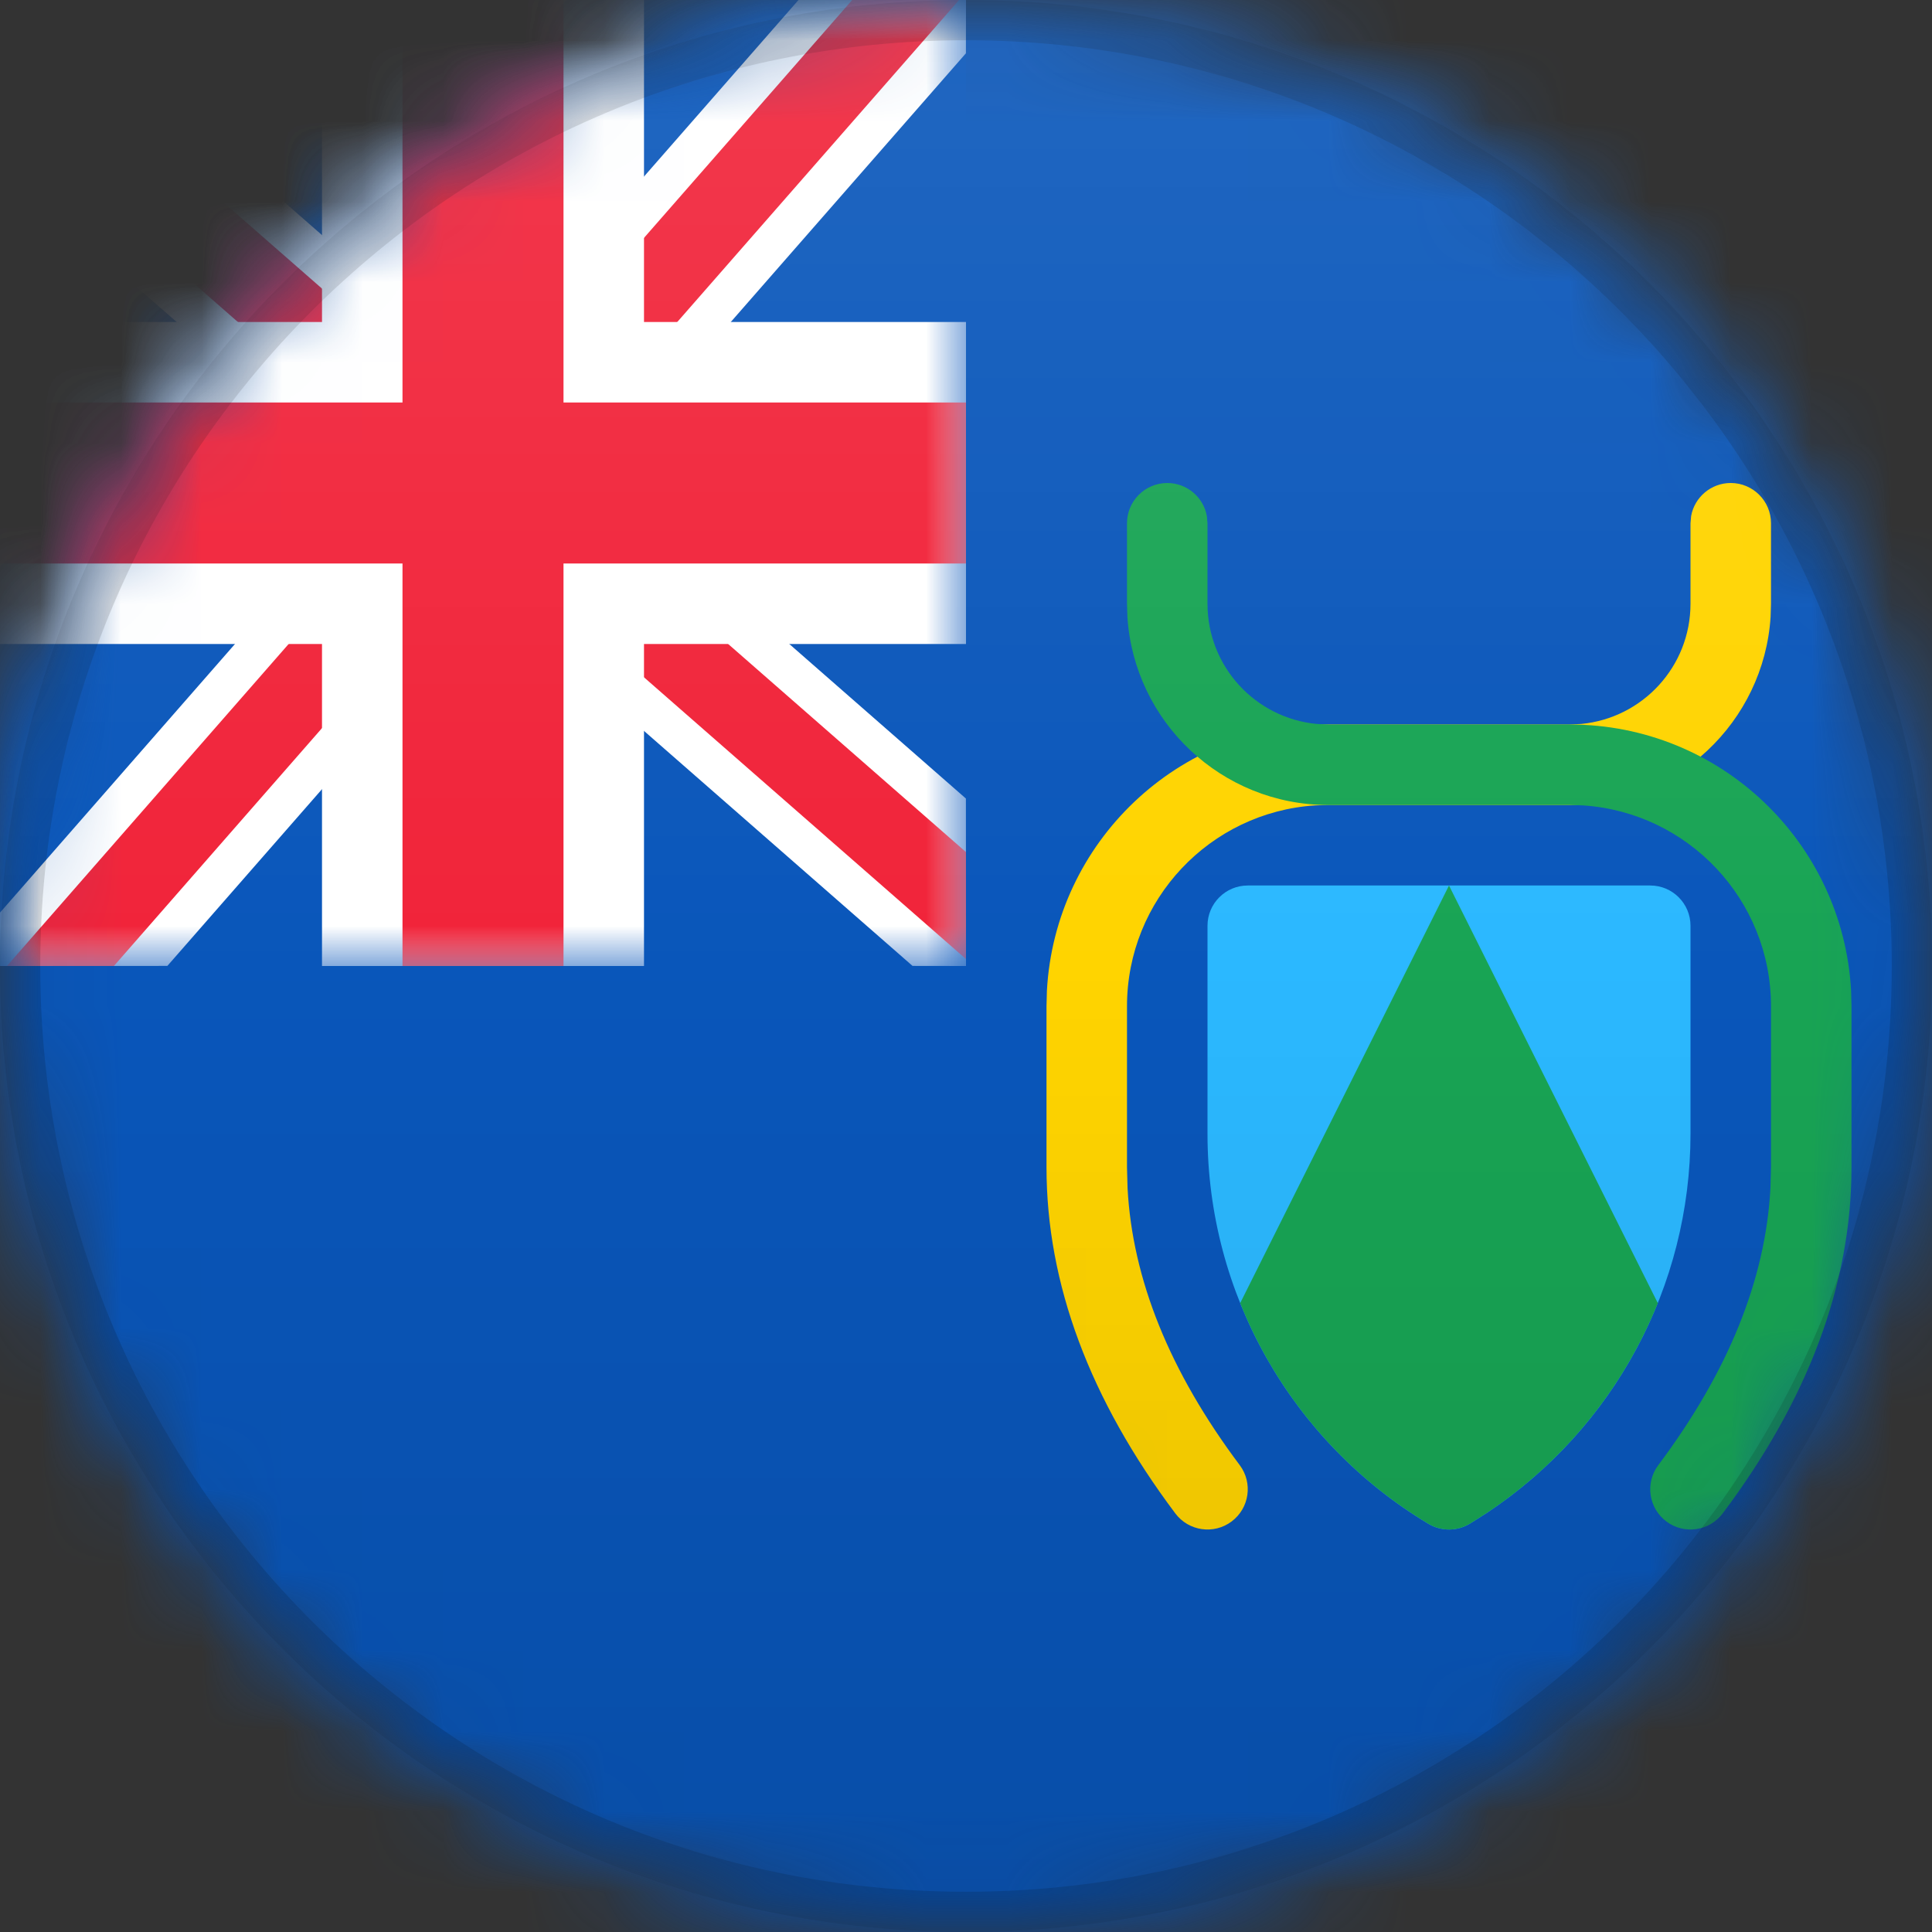 <?xml version="1.0" encoding="UTF-8"?>
<svg width="24px" height="24px" viewBox="0 0 24 24" version="1.1" xmlns="http://www.w3.org/2000/svg" xmlns:xlink="http://www.w3.org/1999/xlink">
    <rect x="0" y="0" width="24" height="24" fill="#333333" stroke="none"/>
    <title>PN</title>
    <defs>
        <circle id="path-1" cx="12" cy="12" r="12"></circle>
        <path d="M12,0 C18.627,-1.21743675e-15 24,5.373 24,12 C24,18.627 18.627,24 12,24 C5.373,24 8.11624501e-16,18.627 0,12 C-8.11624501e-16,5.373 5.373,1.21743675e-15 12,0 Z" id="path-3"></path>
        <rect id="path-5" x="0" y="0" width="12" height="12"></rect>
        <linearGradient x1="50%" y1="0%" x2="50%" y2="100%" id="linearGradient-7">
            <stop stop-color="#000000" stop-opacity="0" offset="0%"></stop>
            <stop stop-color="#000000" offset="100%"></stop>
        </linearGradient>
        <linearGradient x1="50%" y1="0%" x2="50%" y2="100%" id="linearGradient-8">
            <stop stop-color="#FFFFFF" offset="0%"></stop>
            <stop stop-color="#FFFFFF" stop-opacity="0" offset="100%"></stop>
        </linearGradient>
    </defs>
    <g id="PN" stroke="none" stroke-width="1" fill="none" fill-rule="evenodd">
        <mask id="mask-2" fill="white">
            <use xlink:href="#path-1"></use>
        </mask>
        <g id="Mask"></g>
        <g id="Group" mask="url(#mask-2)">
            <g>
                <mask id="mask-4" fill="white">
                    <use xlink:href="#path-3"></use>
                </mask>
                <g id="Mask" fill-rule="nonzero"></g>
            </g>
        </g>
        <rect id="Rectangle" fill="#0956BA" mask="url(#mask-2)" x="0" y="0" width="24" height="24"></rect>
        <path d="M20.5,11 L15.5,11 C15.224,11 15,11.224 15,11.5 L15,14.085 C15,16.069 16.041,17.908 17.743,18.929 C17.905,19.026 18.107,19.024 18.267,18.923 L18.466,18.797 C20.051,17.745 21,15.979 21,14.085 L21,11.5 C21,11.224 20.776,11 20.5,11 Z" id="Path" fill="#2BB8FF" mask="url(#mask-2)"></path>
        <path d="M18,11 L20.594,16.188 C20.172,17.236 19.439,18.151 18.466,18.797 L18.466,18.797 L18.267,18.923 C18.107,19.024 17.905,19.026 17.743,18.929 C16.669,18.285 15.858,17.315 15.406,16.188 L18,11 Z" id="Combined-Shape" fill="#18A454" mask="url(#mask-2)"></path>
        <g id="Group" mask="url(#mask-2)">
            <mask id="mask-6" fill="white">
                <use xlink:href="#path-5"></use>
            </mask>
            <use id="Mask" fill="#0956BA" xlink:href="#path-5"></use>
            <path d="M12,3.10840763e-15 L11.999,0.662 L7.411,5.905 L11.999,9.92 L12,12 L11.336,11.999 L6.093,7.411 L2.079,11.999 L-1.1057843e-13,12 L-0.001,11.338 L4.587,6.093 L-0.001,2.079 L-1.1057843e-13,3.10840763e-15 L0.661,-0.001 L5.905,4.587 L9.92,-0.001 L12,3.10840763e-15 Z" id="Combined-Shape" fill="#FFFFFF" fill-rule="nonzero" mask="url(#mask-6)"></path>
            <path d="M11.914,-0 L6.705,5.952 L12,10.585 L12,11.914 L6.047,6.705 L1.415,12 L0.086,12 L5.294,6.047 L-0,1.414 L-0,0.085 L5.953,5.294 L10.586,-0 L11.914,-0 Z" id="Combined-Shape" fill="#F12339" fill-rule="nonzero" mask="url(#mask-6)"></path>
            <path d="M8,0 L8,4 L12,4 L12,8 L8,8 L8,12 L4,12 L4,8 L0,8 L0,4 L4,4 L4,0 L8,0 Z" id="Combined-Shape" fill="#FFFFFF" mask="url(#mask-6)"></path>
            <path d="M7,0 L7,5 L12,5 L12,7 L7,7 L7,12 L5,12 L5,7 L0,7 L0,5 L5,5 L5,0 L7,0 Z" id="Combined-Shape" fill="#F12339" mask="url(#mask-6)"></path>
        </g>
        <path d="M13.5,6 C13.745,6 13.95,6.177 13.992,6.41 L14,6.5 L14,7.5 C14,8.28 14.595,8.92 15.356,8.993 L15.5,9 L18.5,9 C20.369,9 21.895,10.464 21.995,12.308 L22,12.5 L22,14.5 C22,15.949 21.462,17.385 20.4,18.8 C20.234,19.021 19.921,19.066 19.7,18.9 C19.479,18.734 19.434,18.421 19.6,18.2 C20.471,17.038 20.932,15.894 20.993,14.761 L21,14.5 L21,12.5 C21,11.175 19.968,10.09 18.664,10.005 L18.5,10 L15.5,10 C14.175,10 13.09,8.968 13.005,7.664 L13,7.5 L13,6.5 C13,6.224 13.224,6 13.5,6 Z" id="Path" fill="#FFD400" mask="url(#mask-2)" transform="translate(17.5, 12.5) scale(-1, 1) translate(-17.5, -12.5) "></path>
        <path d="M14.5,6 C14.745,6 14.95,6.177 14.992,6.41 L15,6.5 L15,7.5 C15,8.28 15.595,8.92 16.356,8.993 L16.5,9 L19.5,9 C21.369,9 22.895,10.464 22.995,12.308 L23,12.5 L23,14.5 C23,15.949 22.462,17.385 21.4,18.8 C21.234,19.021 20.921,19.066 20.7,18.9 C20.479,18.734 20.434,18.421 20.6,18.2 C21.471,17.038 21.932,15.894 21.993,14.761 L22,14.5 L22,12.5 C22,11.175 20.968,10.09 19.664,10.005 L19.5,10 L16.5,10 C15.175,10 14.09,8.968 14.005,7.664 L14,7.5 L14,6.5 C14,6.224 14.224,6 14.5,6 Z" id="Path" fill="#18A454" mask="url(#mask-2)"></path>
        <g id="Group" mask="url(#mask-2)">
            <g>
                <path d="M12,0.25 C15.245,0.25 18.182,1.565 20.309,3.691 C22.435,5.818 23.75,8.755 23.75,12 C23.75,15.245 22.435,18.182 20.309,20.309 C18.182,22.435 15.245,23.75 12,23.75 C8.755,23.75 5.818,22.435 3.691,20.309 C1.565,18.182 0.25,15.245 0.25,12 C0.25,8.755 1.565,5.818 3.691,3.691 C5.818,1.565 8.755,0.25 12,0.25 Z" id="Mask" stroke-opacity="0.15" stroke="#000000" stroke-width="0.5" fill-rule="nonzero"></path>
                <rect id="Dark" fill="url(#linearGradient-7)" style="mix-blend-mode: normal;" opacity="0.1" x="0" y="12" width="24" height="12"></rect>
                <rect id="Light" fill="url(#linearGradient-8)" opacity="0.1" style="mix-blend-mode: normal;" x="0" y="0" width="24" height="12"></rect>
            </g>
        </g>
    </g>
</svg>